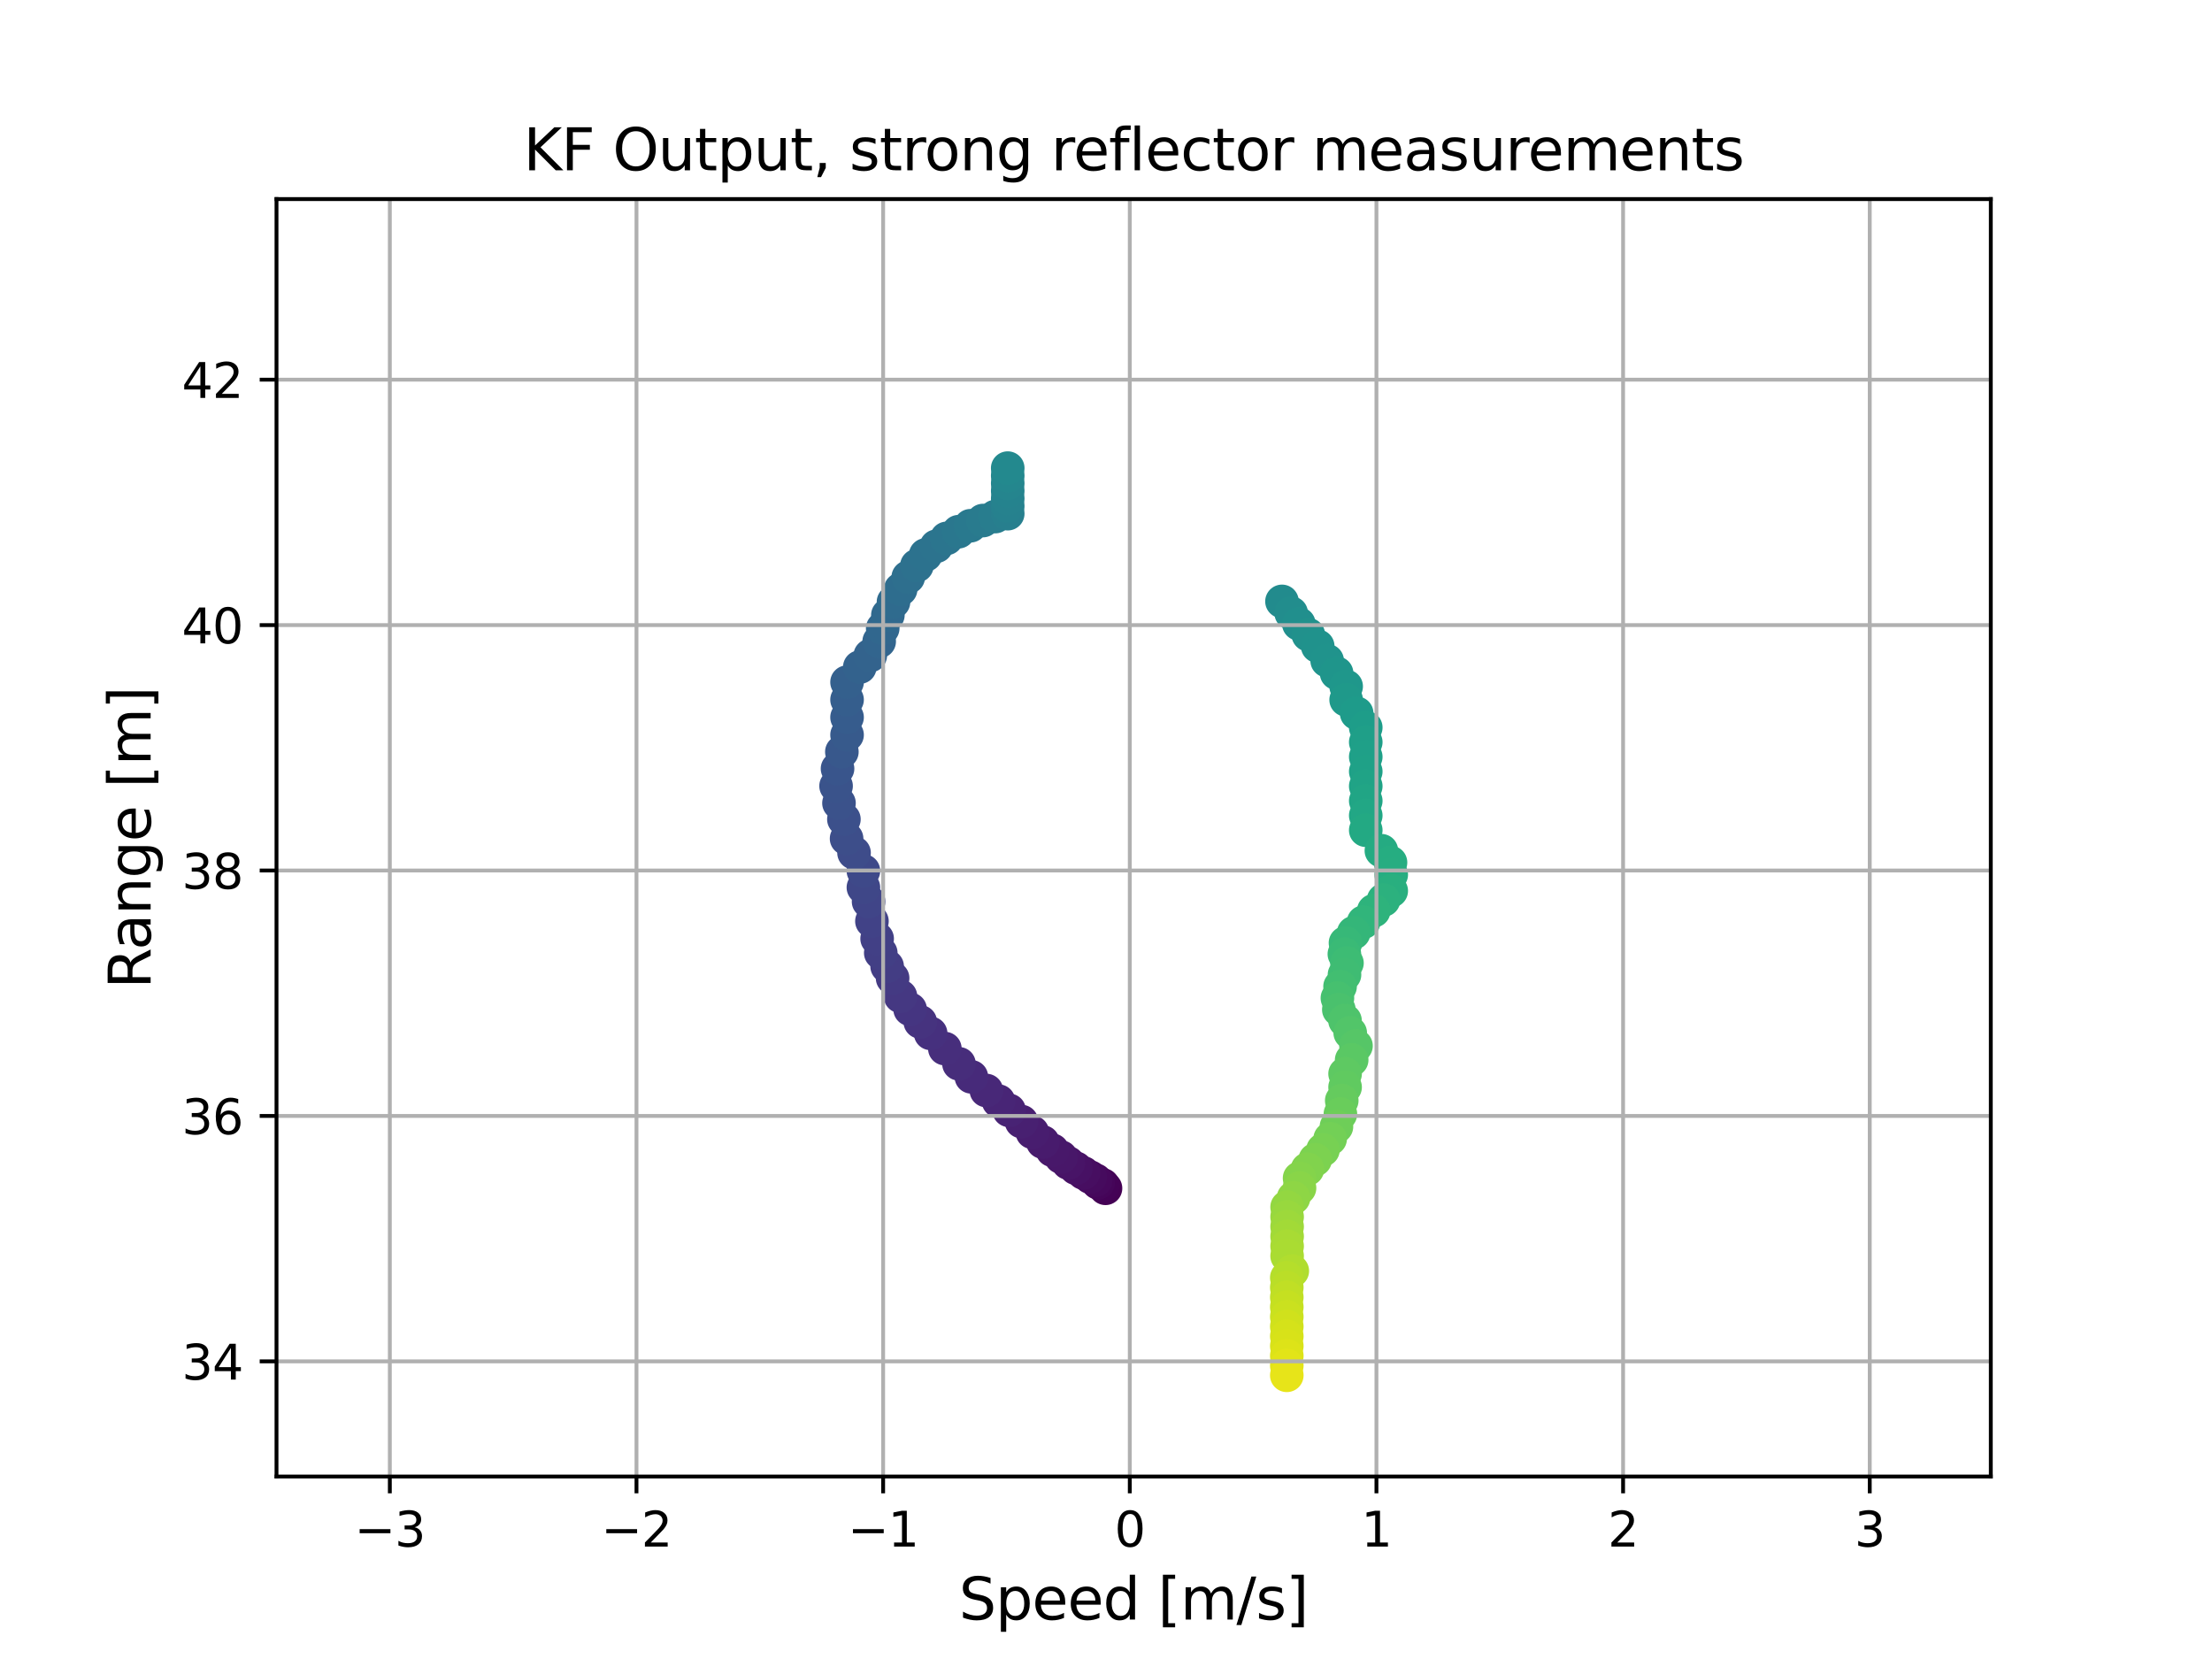 <?xml version="1.0" encoding="utf-8" standalone="no"?>
<!DOCTYPE svg PUBLIC "-//W3C//DTD SVG 1.1//EN"
  "http://www.w3.org/Graphics/SVG/1.1/DTD/svg11.dtd">
<svg xmlns:xlink="http://www.w3.org/1999/xlink" width="460.8pt" height="345.6pt" viewBox="0 0 460.8 345.6" xmlns="http://www.w3.org/2000/svg" version="1.1">
 <defs>
  <style type="text/css">*{stroke-linejoin: round; stroke-linecap: butt}</style>
 </defs>
 <g id="figure_1">
  <g id="patch_1">
   <path d="M 0 345.6 
L 460.8 345.6 
L 460.8 0 
L 0 0 
z
" style="fill: #ffffff"/>
  </g>
  <g id="axes_1">
   <g id="patch_2">
    <path d="M 57.6 307.584 
L 414.72 307.584 
L 414.72 41.472 
L 57.6 41.472 
z
" style="fill: #ffffff"/>
   </g>
   <g id="PathCollection_1">
    <defs>
     <path id="C0_0_6c700d3ad9" d="M 0 3 
C 0.796 3 1.559 2.684 2.121 2.121 
C 2.684 1.559 3 0.796 3 -0 
C 3 -0.796 2.684 -1.559 2.121 -2.121 
C 1.559 -2.684 0.796 -3 0 -3 
C -0.796 -3 -1.559 -2.684 -2.121 -2.121 
C -2.684 -1.559 -3 -0.796 -3 0 
C -3 0.796 -2.684 1.559 -2.121 2.121 
C -1.559 2.684 -0.796 3 0 3 
z
"/>
    </defs>
    <g clip-path="url(#pebcf69b35c)">
     <use xlink:href="#C0_0_6c700d3ad9" x="230.295" y="247.542" style="fill: #440154; stroke: #440154"/>
    </g>
    <g clip-path="url(#pebcf69b35c)">
     <use xlink:href="#C0_0_6c700d3ad9" x="229.745" y="246.851" style="fill: #440256; stroke: #440256"/>
    </g>
    <g clip-path="url(#pebcf69b35c)">
     <use xlink:href="#C0_0_6c700d3ad9" x="228.749" y="246.404" style="fill: #450559; stroke: #450559"/>
    </g>
    <g clip-path="url(#pebcf69b35c)">
     <use xlink:href="#C0_0_6c700d3ad9" x="228.24" y="245.858" style="fill: #46085c; stroke: #46085c"/>
    </g>
    <g clip-path="url(#pebcf69b35c)">
     <use xlink:href="#C0_0_6c700d3ad9" x="227.097" y="245.211" style="fill: #460b5e; stroke: #460b5e"/>
    </g>
    <g clip-path="url(#pebcf69b35c)">
     <use xlink:href="#C0_0_6c700d3ad9" x="225.702" y="244.358" style="fill: #470e61; stroke: #470e61"/>
    </g>
    <g clip-path="url(#pebcf69b35c)">
     <use xlink:href="#C0_0_6c700d3ad9" x="224.136" y="243.369" style="fill: #471164; stroke: #471164"/>
    </g>
    <g clip-path="url(#pebcf69b35c)">
     <use xlink:href="#C0_0_6c700d3ad9" x="222.537" y="242.278" style="fill: #481467; stroke: #481467"/>
    </g>
    <g clip-path="url(#pebcf69b35c)">
     <use xlink:href="#C0_0_6c700d3ad9" x="221.037" y="241.051" style="fill: #481769; stroke: #481769"/>
    </g>
    <g clip-path="url(#pebcf69b35c)">
     <use xlink:href="#C0_0_6c700d3ad9" x="219.234" y="239.623" style="fill: #48186a; stroke: #48186a"/>
    </g>
    <g clip-path="url(#pebcf69b35c)">
     <use xlink:href="#C0_0_6c700d3ad9" x="217.246" y="237.916" style="fill: #481b6d; stroke: #481b6d"/>
    </g>
    <g clip-path="url(#pebcf69b35c)">
     <use xlink:href="#C0_0_6c700d3ad9" x="215.062" y="235.875" style="fill: #481d6f; stroke: #481d6f"/>
    </g>
    <g clip-path="url(#pebcf69b35c)">
     <use xlink:href="#C0_0_6c700d3ad9" x="212.797" y="233.642" style="fill: #482071; stroke: #482071"/>
    </g>
    <g clip-path="url(#pebcf69b35c)">
     <use xlink:href="#C0_0_6c700d3ad9" x="210.218" y="231.31" style="fill: #482374; stroke: #482374"/>
    </g>
    <g clip-path="url(#pebcf69b35c)">
     <use xlink:href="#C0_0_6c700d3ad9" x="208.012" y="229.388" style="fill: #482576; stroke: #482576"/>
    </g>
    <g clip-path="url(#pebcf69b35c)">
     <use xlink:href="#C0_0_6c700d3ad9" x="205.479" y="227.179" style="fill: #482878; stroke: #482878"/>
    </g>
    <g clip-path="url(#pebcf69b35c)">
     <use xlink:href="#C0_0_6c700d3ad9" x="202.356" y="224.327" style="fill: #472a7a; stroke: #472a7a"/>
    </g>
    <g clip-path="url(#pebcf69b35c)">
     <use xlink:href="#C0_0_6c700d3ad9" x="199.774" y="221.613" style="fill: #472d7b; stroke: #472d7b"/>
    </g>
    <g clip-path="url(#pebcf69b35c)">
     <use xlink:href="#C0_0_6c700d3ad9" x="196.831" y="218.442" style="fill: #472e7c; stroke: #472e7c"/>
    </g>
    <g clip-path="url(#pebcf69b35c)">
     <use xlink:href="#C0_0_6c700d3ad9" x="193.869" y="215.272" style="fill: #46307e; stroke: #46307e"/>
    </g>
    <g clip-path="url(#pebcf69b35c)">
     <use xlink:href="#C0_0_6c700d3ad9" x="191.711" y="212.883" style="fill: #46337f; stroke: #46337f"/>
    </g>
    <g clip-path="url(#pebcf69b35c)">
     <use xlink:href="#C0_0_6c700d3ad9" x="189.595" y="210.256" style="fill: #453581; stroke: #453581"/>
    </g>
    <g clip-path="url(#pebcf69b35c)">
     <use xlink:href="#C0_0_6c700d3ad9" x="187.587" y="207.553" style="fill: #453882; stroke: #453882"/>
    </g>
    <g clip-path="url(#pebcf69b35c)">
     <use xlink:href="#C0_0_6c700d3ad9" x="185.946" y="203.766" style="fill: #443a83; stroke: #443a83"/>
    </g>
    <g clip-path="url(#pebcf69b35c)">
     <use xlink:href="#C0_0_6c700d3ad9" x="184.808" y="201.311" style="fill: #433d84; stroke: #433d84"/>
    </g>
    <g clip-path="url(#pebcf69b35c)">
     <use xlink:href="#C0_0_6c700d3ad9" x="183.479" y="198.505" style="fill: #423f85; stroke: #423f85"/>
    </g>
    <g clip-path="url(#pebcf69b35c)">
     <use xlink:href="#C0_0_6c700d3ad9" x="182.723" y="195.54" style="fill: #424086; stroke: #424086"/>
    </g>
    <g clip-path="url(#pebcf69b35c)">
     <use xlink:href="#C0_0_6c700d3ad9" x="181.641" y="191.904" style="fill: #414287; stroke: #414287"/>
    </g>
    <g clip-path="url(#pebcf69b35c)">
     <use xlink:href="#C0_0_6c700d3ad9" x="180.943" y="187.814" style="fill: #404588; stroke: #404588"/>
    </g>
    <g clip-path="url(#pebcf69b35c)">
     <use xlink:href="#C0_0_6c700d3ad9" x="179.865" y="184.878" style="fill: #3f4788; stroke: #3f4788"/>
    </g>
    <g clip-path="url(#pebcf69b35c)">
     <use xlink:href="#C0_0_6c700d3ad9" x="179.865" y="181.427" style="fill: #3e4989; stroke: #3e4989"/>
    </g>
    <g clip-path="url(#pebcf69b35c)">
     <use xlink:href="#C0_0_6c700d3ad9" x="177.912" y="177.658" style="fill: #3e4c8a; stroke: #3e4c8a"/>
    </g>
    <g clip-path="url(#pebcf69b35c)">
     <use xlink:href="#C0_0_6c700d3ad9" x="176.36" y="174.697" style="fill: #3d4e8a; stroke: #3d4e8a"/>
    </g>
    <g clip-path="url(#pebcf69b35c)">
     <use xlink:href="#C0_0_6c700d3ad9" x="175.801" y="170.668" style="fill: #3c508b; stroke: #3c508b"/>
    </g>
    <g clip-path="url(#pebcf69b35c)">
     <use xlink:href="#C0_0_6c700d3ad9" x="174.776" y="167.304" style="fill: #3b528b; stroke: #3b528b"/>
    </g>
    <g clip-path="url(#pebcf69b35c)">
     <use xlink:href="#C0_0_6c700d3ad9" x="174.17" y="163.738" style="fill: #3a538b; stroke: #3a538b"/>
    </g>
    <g clip-path="url(#pebcf69b35c)">
     <use xlink:href="#C0_0_6c700d3ad9" x="174.475" y="160.126" style="fill: #39558c; stroke: #39558c"/>
    </g>
    <g clip-path="url(#pebcf69b35c)">
     <use xlink:href="#C0_0_6c700d3ad9" x="175.377" y="156.618" style="fill: #38588c; stroke: #38588c"/>
    </g>
    <g clip-path="url(#pebcf69b35c)">
     <use xlink:href="#C0_0_6c700d3ad9" x="176.457" y="153.092" style="fill: #375a8c; stroke: #375a8c"/>
    </g>
    <g clip-path="url(#pebcf69b35c)">
     <use xlink:href="#C0_0_6c700d3ad9" x="176.457" y="149.429" style="fill: #365c8d; stroke: #365c8d"/>
    </g>
    <g clip-path="url(#pebcf69b35c)">
     <use xlink:href="#C0_0_6c700d3ad9" x="176.457" y="145.766" style="fill: #355e8d; stroke: #355e8d"/>
    </g>
    <g clip-path="url(#pebcf69b35c)">
     <use xlink:href="#C0_0_6c700d3ad9" x="176.457" y="142.104" style="fill: #34608d; stroke: #34608d"/>
    </g>
    <g clip-path="url(#pebcf69b35c)">
     <use xlink:href="#C0_0_6c700d3ad9" x="179.112" y="138.967" style="fill: #33628d; stroke: #33628d"/>
    </g>
    <g clip-path="url(#pebcf69b35c)">
     <use xlink:href="#C0_0_6c700d3ad9" x="181.292" y="136.555" style="fill: #33638d; stroke: #33638d"/>
    </g>
    <g clip-path="url(#pebcf69b35c)">
     <use xlink:href="#C0_0_6c700d3ad9" x="183.148" y="133.624" style="fill: #32658e; stroke: #32658e"/>
    </g>
    <g clip-path="url(#pebcf69b35c)">
     <use xlink:href="#C0_0_6c700d3ad9" x="183.885" y="130.895" style="fill: #31678e; stroke: #31678e"/>
    </g>
    <g clip-path="url(#pebcf69b35c)">
     <use xlink:href="#C0_0_6c700d3ad9" x="184.962" y="128.131" style="fill: #30698e; stroke: #30698e"/>
    </g>
    <g clip-path="url(#pebcf69b35c)">
     <use xlink:href="#C0_0_6c700d3ad9" x="186.133" y="125.393" style="fill: #2f6b8e; stroke: #2f6b8e"/>
    </g>
    <g clip-path="url(#pebcf69b35c)">
     <use xlink:href="#C0_0_6c700d3ad9" x="187.617" y="122.758" style="fill: #2e6d8e; stroke: #2e6d8e"/>
    </g>
    <g clip-path="url(#pebcf69b35c)">
     <use xlink:href="#C0_0_6c700d3ad9" x="189.206" y="120.233" style="fill: #2e6f8e; stroke: #2e6f8e"/>
    </g>
    <g clip-path="url(#pebcf69b35c)">
     <use xlink:href="#C0_0_6c700d3ad9" x="191.006" y="117.834" style="fill: #2d718e; stroke: #2d718e"/>
    </g>
    <g clip-path="url(#pebcf69b35c)">
     <use xlink:href="#C0_0_6c700d3ad9" x="192.836" y="115.603" style="fill: #2c728e; stroke: #2c728e"/>
    </g>
    <g clip-path="url(#pebcf69b35c)">
     <use xlink:href="#C0_0_6c700d3ad9" x="195.07" y="113.789" style="fill: #2c738e; stroke: #2c738e"/>
    </g>
    <g clip-path="url(#pebcf69b35c)">
     <use xlink:href="#C0_0_6c700d3ad9" x="197.213" y="112.155" style="fill: #2b758e; stroke: #2b758e"/>
    </g>
    <g clip-path="url(#pebcf69b35c)">
     <use xlink:href="#C0_0_6c700d3ad9" x="199.681" y="110.765" style="fill: #2a778e; stroke: #2a778e"/>
    </g>
    <g clip-path="url(#pebcf69b35c)">
     <use xlink:href="#C0_0_6c700d3ad9" x="202.155" y="109.524" style="fill: #29798e; stroke: #29798e"/>
    </g>
    <g clip-path="url(#pebcf69b35c)">
     <use xlink:href="#C0_0_6c700d3ad9" x="204.776" y="108.44" style="fill: #297b8e; stroke: #297b8e"/>
    </g>
    <g clip-path="url(#pebcf69b35c)">
     <use xlink:href="#C0_0_6c700d3ad9" x="207.336" y="107.611" style="fill: #287d8e; stroke: #287d8e"/>
    </g>
    <g clip-path="url(#pebcf69b35c)">
     <use xlink:href="#C0_0_6c700d3ad9" x="209.928" y="107.007" style="fill: #277f8e; stroke: #277f8e"/>
    </g>
    <g clip-path="url(#pebcf69b35c)">
     <use xlink:href="#C0_0_6c700d3ad9" x="209.928" y="105.426" style="fill: #26818e; stroke: #26818e"/>
    </g>
    <g clip-path="url(#pebcf69b35c)">
     <use xlink:href="#C0_0_6c700d3ad9" x="209.928" y="103.844" style="fill: #26828e; stroke: #26828e"/>
    </g>
    <g clip-path="url(#pebcf69b35c)">
     <use xlink:href="#C0_0_6c700d3ad9" x="209.928" y="102.263" style="fill: #25838e; stroke: #25838e"/>
    </g>
    <g clip-path="url(#pebcf69b35c)">
     <use xlink:href="#C0_0_6c700d3ad9" x="209.928" y="100.682" style="fill: #25858e; stroke: #25858e"/>
    </g>
    <g clip-path="url(#pebcf69b35c)">
     <use xlink:href="#C0_0_6c700d3ad9" x="209.928" y="99.1" style="fill: #24878e; stroke: #24878e"/>
    </g>
    <g clip-path="url(#pebcf69b35c)">
     <use xlink:href="#C0_0_6c700d3ad9" x="209.928" y="97.519" style="fill: #23898e; stroke: #23898e"/>
    </g>
    <g clip-path="url(#pebcf69b35c)">
     <use xlink:href="#C0_0_6c700d3ad9" x="267.062" y="125.282" style="fill: #228b8d; stroke: #228b8d"/>
    </g>
    <g clip-path="url(#pebcf69b35c)">
     <use xlink:href="#C0_0_6c700d3ad9" x="268.981" y="127.724" style="fill: #228d8d; stroke: #228d8d"/>
    </g>
    <g clip-path="url(#pebcf69b35c)">
     <use xlink:href="#C0_0_6c700d3ad9" x="270.575" y="129.965" style="fill: #218f8d; stroke: #218f8d"/>
    </g>
    <g clip-path="url(#pebcf69b35c)">
     <use xlink:href="#C0_0_6c700d3ad9" x="272.554" y="132.223" style="fill: #21918c; stroke: #21918c"/>
    </g>
    <g clip-path="url(#pebcf69b35c)">
     <use xlink:href="#C0_0_6c700d3ad9" x="274.504" y="134.618" style="fill: #20928c; stroke: #20928c"/>
    </g>
    <g clip-path="url(#pebcf69b35c)">
     <use xlink:href="#C0_0_6c700d3ad9" x="276.475" y="137.639" style="fill: #20938c; stroke: #20938c"/>
    </g>
    <g clip-path="url(#pebcf69b35c)">
     <use xlink:href="#C0_0_6c700d3ad9" x="278.441" y="140.242" style="fill: #1f958b; stroke: #1f958b"/>
    </g>
    <g clip-path="url(#pebcf69b35c)">
     <use xlink:href="#C0_0_6c700d3ad9" x="280.428" y="142.988" style="fill: #1f978b; stroke: #1f978b"/>
    </g>
    <g clip-path="url(#pebcf69b35c)">
     <use xlink:href="#C0_0_6c700d3ad9" x="280.428" y="145.79" style="fill: #1f998a; stroke: #1f998a"/>
    </g>
    <g clip-path="url(#pebcf69b35c)">
     <use xlink:href="#C0_0_6c700d3ad9" x="282.62" y="148.586" style="fill: #1e9b8a; stroke: #1e9b8a"/>
    </g>
    <g clip-path="url(#pebcf69b35c)">
     <use xlink:href="#C0_0_6c700d3ad9" x="284.512" y="151.549" style="fill: #1e9d89; stroke: #1e9d89"/>
    </g>
    <g clip-path="url(#pebcf69b35c)">
     <use xlink:href="#C0_0_6c700d3ad9" x="284.512" y="154.606" style="fill: #1f9f88; stroke: #1f9f88"/>
    </g>
    <g clip-path="url(#pebcf69b35c)">
     <use xlink:href="#C0_0_6c700d3ad9" x="284.512" y="157.663" style="fill: #1fa088; stroke: #1fa088"/>
    </g>
    <g clip-path="url(#pebcf69b35c)">
     <use xlink:href="#C0_0_6c700d3ad9" x="284.512" y="160.72" style="fill: #1fa187; stroke: #1fa187"/>
    </g>
    <g clip-path="url(#pebcf69b35c)">
     <use xlink:href="#C0_0_6c700d3ad9" x="284.512" y="163.777" style="fill: #20a386; stroke: #20a386"/>
    </g>
    <g clip-path="url(#pebcf69b35c)">
     <use xlink:href="#C0_0_6c700d3ad9" x="284.512" y="166.834" style="fill: #21a585; stroke: #21a585"/>
    </g>
    <g clip-path="url(#pebcf69b35c)">
     <use xlink:href="#C0_0_6c700d3ad9" x="284.512" y="169.891" style="fill: #22a785; stroke: #22a785"/>
    </g>
    <g clip-path="url(#pebcf69b35c)">
     <use xlink:href="#C0_0_6c700d3ad9" x="284.512" y="172.948" style="fill: #23a983; stroke: #23a983"/>
    </g>
    <g clip-path="url(#pebcf69b35c)">
     <use xlink:href="#C0_0_6c700d3ad9" x="287.77" y="177.221" style="fill: #25ab82; stroke: #25ab82"/>
    </g>
    <g clip-path="url(#pebcf69b35c)">
     <use xlink:href="#C0_0_6c700d3ad9" x="289.666" y="179.667" style="fill: #26ad81; stroke: #26ad81"/>
    </g>
    <g clip-path="url(#pebcf69b35c)">
     <use xlink:href="#C0_0_6c700d3ad9" x="289.817" y="182.198" style="fill: #27ad81; stroke: #27ad81"/>
    </g>
    <g clip-path="url(#pebcf69b35c)">
     <use xlink:href="#C0_0_6c700d3ad9" x="289.817" y="185.585" style="fill: #29af7f; stroke: #29af7f"/>
    </g>
    <g clip-path="url(#pebcf69b35c)">
     <use xlink:href="#C0_0_6c700d3ad9" x="288.223" y="187.486" style="fill: #2cb17e; stroke: #2cb17e"/>
    </g>
    <g clip-path="url(#pebcf69b35c)">
     <use xlink:href="#C0_0_6c700d3ad9" x="286.177" y="189.726" style="fill: #2eb37c; stroke: #2eb37c"/>
    </g>
    <g clip-path="url(#pebcf69b35c)">
     <use xlink:href="#C0_0_6c700d3ad9" x="284.054" y="192.098" style="fill: #31b57b; stroke: #31b57b"/>
    </g>
    <g clip-path="url(#pebcf69b35c)">
     <use xlink:href="#C0_0_6c700d3ad9" x="282" y="194.311" style="fill: #34b679; stroke: #34b679"/>
    </g>
    <g clip-path="url(#pebcf69b35c)">
     <use xlink:href="#C0_0_6c700d3ad9" x="280.29" y="196.428" style="fill: #37b878; stroke: #37b878"/>
    </g>
    <g clip-path="url(#pebcf69b35c)">
     <use xlink:href="#C0_0_6c700d3ad9" x="280.058" y="198.748" style="fill: #3aba76; stroke: #3aba76"/>
    </g>
    <g clip-path="url(#pebcf69b35c)">
     <use xlink:href="#C0_0_6c700d3ad9" x="280.595" y="200.62" style="fill: #3dbc74; stroke: #3dbc74"/>
    </g>
    <g clip-path="url(#pebcf69b35c)">
     <use xlink:href="#C0_0_6c700d3ad9" x="280.084" y="203.048" style="fill: #3fbc73; stroke: #3fbc73"/>
    </g>
    <g clip-path="url(#pebcf69b35c)">
     <use xlink:href="#C0_0_6c700d3ad9" x="279.159" y="205.504" style="fill: #42be71; stroke: #42be71"/>
    </g>
    <g clip-path="url(#pebcf69b35c)">
     <use xlink:href="#C0_0_6c700d3ad9" x="278.608" y="207.916" style="fill: #46c06f; stroke: #46c06f"/>
    </g>
    <g clip-path="url(#pebcf69b35c)">
     <use xlink:href="#C0_0_6c700d3ad9" x="278.904" y="210.319" style="fill: #4ac16d; stroke: #4ac16d"/>
    </g>
    <g clip-path="url(#pebcf69b35c)">
     <use xlink:href="#C0_0_6c700d3ad9" x="280.192" y="212.611" style="fill: #4ec36b; stroke: #4ec36b"/>
    </g>
    <g clip-path="url(#pebcf69b35c)">
     <use xlink:href="#C0_0_6c700d3ad9" x="281.276" y="215.162" style="fill: #52c569; stroke: #52c569"/>
    </g>
    <g clip-path="url(#pebcf69b35c)">
     <use xlink:href="#C0_0_6c700d3ad9" x="282.477" y="217.87" style="fill: #56c667; stroke: #56c667"/>
    </g>
    <g clip-path="url(#pebcf69b35c)">
     <use xlink:href="#C0_0_6c700d3ad9" x="281.577" y="220.801" style="fill: #5ac864; stroke: #5ac864"/>
    </g>
    <g clip-path="url(#pebcf69b35c)">
     <use xlink:href="#C0_0_6c700d3ad9" x="280.208" y="223.685" style="fill: #5ec962; stroke: #5ec962"/>
    </g>
    <g clip-path="url(#pebcf69b35c)">
     <use xlink:href="#C0_0_6c700d3ad9" x="280.208" y="226.475" style="fill: #60ca60; stroke: #60ca60"/>
    </g>
    <g clip-path="url(#pebcf69b35c)">
     <use xlink:href="#C0_0_6c700d3ad9" x="279.51" y="229.268" style="fill: #65cb5e; stroke: #65cb5e"/>
    </g>
    <g clip-path="url(#pebcf69b35c)">
     <use xlink:href="#C0_0_6c700d3ad9" x="279.229" y="232.063" style="fill: #69cd5b; stroke: #69cd5b"/>
    </g>
    <g clip-path="url(#pebcf69b35c)">
     <use xlink:href="#C0_0_6c700d3ad9" x="278.405" y="234.697" style="fill: #6ece58; stroke: #6ece58"/>
    </g>
    <g clip-path="url(#pebcf69b35c)">
     <use xlink:href="#C0_0_6c700d3ad9" x="277.098" y="237.215" style="fill: #73d056; stroke: #73d056"/>
    </g>
    <g clip-path="url(#pebcf69b35c)">
     <use xlink:href="#C0_0_6c700d3ad9" x="275.597" y="239.539" style="fill: #77d153; stroke: #77d153"/>
    </g>
    <g clip-path="url(#pebcf69b35c)">
     <use xlink:href="#C0_0_6c700d3ad9" x="273.972" y="241.595" style="fill: #7cd250; stroke: #7cd250"/>
    </g>
    <g clip-path="url(#pebcf69b35c)">
     <use xlink:href="#C0_0_6c700d3ad9" x="272.354" y="243.555" style="fill: #81d34d; stroke: #81d34d"/>
    </g>
    <g clip-path="url(#pebcf69b35c)">
     <use xlink:href="#C0_0_6c700d3ad9" x="270.728" y="245.435" style="fill: #84d44b; stroke: #84d44b"/>
    </g>
    <g clip-path="url(#pebcf69b35c)">
     <use xlink:href="#C0_0_6c700d3ad9" x="270.713" y="247.484" style="fill: #89d548; stroke: #89d548"/>
    </g>
    <g clip-path="url(#pebcf69b35c)">
     <use xlink:href="#C0_0_6c700d3ad9" x="269.473" y="249.523" style="fill: #8ed645; stroke: #8ed645"/>
    </g>
    <g clip-path="url(#pebcf69b35c)">
     <use xlink:href="#C0_0_6c700d3ad9" x="268.129" y="251.449" style="fill: #93d741; stroke: #93d741"/>
    </g>
    <g clip-path="url(#pebcf69b35c)">
     <use xlink:href="#C0_0_6c700d3ad9" x="268.129" y="253.488" style="fill: #98d83e; stroke: #98d83e"/>
    </g>
    <g clip-path="url(#pebcf69b35c)">
     <use xlink:href="#C0_0_6c700d3ad9" x="268.129" y="255.526" style="fill: #9dd93b; stroke: #9dd93b"/>
    </g>
    <g clip-path="url(#pebcf69b35c)">
     <use xlink:href="#C0_0_6c700d3ad9" x="268.129" y="257.564" style="fill: #a2da37; stroke: #a2da37"/>
    </g>
    <g clip-path="url(#pebcf69b35c)">
     <use xlink:href="#C0_0_6c700d3ad9" x="268.129" y="259.602" style="fill: #a8db34; stroke: #a8db34"/>
    </g>
    <g clip-path="url(#pebcf69b35c)">
     <use xlink:href="#C0_0_6c700d3ad9" x="268.129" y="261.64" style="fill: #aadc32; stroke: #aadc32"/>
    </g>
    <g clip-path="url(#pebcf69b35c)">
     <use xlink:href="#C0_0_6c700d3ad9" x="269.207" y="264.763" style="fill: #b0dd2f; stroke: #b0dd2f"/>
    </g>
    <g clip-path="url(#pebcf69b35c)">
     <use xlink:href="#C0_0_6c700d3ad9" x="268.063" y="266.162" style="fill: #b5de2b; stroke: #b5de2b"/>
    </g>
    <g clip-path="url(#pebcf69b35c)">
     <use xlink:href="#C0_0_6c700d3ad9" x="268.063" y="268.196" style="fill: #bade28; stroke: #bade28"/>
    </g>
    <g clip-path="url(#pebcf69b35c)">
     <use xlink:href="#C0_0_6c700d3ad9" x="268.063" y="270.23" style="fill: #c0df25; stroke: #c0df25"/>
    </g>
    <g clip-path="url(#pebcf69b35c)">
     <use xlink:href="#C0_0_6c700d3ad9" x="268.063" y="272.264" style="fill: #c5e021; stroke: #c5e021"/>
    </g>
    <g clip-path="url(#pebcf69b35c)">
     <use xlink:href="#C0_0_6c700d3ad9" x="268.063" y="274.298" style="fill: #cae11f; stroke: #cae11f"/>
    </g>
    <g clip-path="url(#pebcf69b35c)">
     <use xlink:href="#C0_0_6c700d3ad9" x="268.063" y="276.332" style="fill: #d0e11c; stroke: #d0e11c"/>
    </g>
    <g clip-path="url(#pebcf69b35c)">
     <use xlink:href="#C0_0_6c700d3ad9" x="268.063" y="278.366" style="fill: #d5e21a; stroke: #d5e21a"/>
    </g>
    <g clip-path="url(#pebcf69b35c)">
     <use xlink:href="#C0_0_6c700d3ad9" x="268.063" y="280.4" style="fill: #d8e219; stroke: #d8e219"/>
    </g>
    <g clip-path="url(#pebcf69b35c)">
     <use xlink:href="#C0_0_6c700d3ad9" x="268.063" y="282.434" style="fill: #dde318; stroke: #dde318"/>
    </g>
    <g clip-path="url(#pebcf69b35c)">
     <use xlink:href="#C0_0_6c700d3ad9" x="268.063" y="284.468" style="fill: #e2e418; stroke: #e2e418"/>
    </g>
    <g clip-path="url(#pebcf69b35c)">
     <use xlink:href="#C0_0_6c700d3ad9" x="268.063" y="286.502" style="fill: #e7e419; stroke: #e7e419"/>
    </g>
    <g clip-path="url(#pebcf69b35c)">
     <use xlink:href="#C0_0_6c700d3ad9" x="573.744" y="263.387" style="fill: #ece51b; stroke: #ece51b"/>
    </g>
    <g clip-path="url(#pebcf69b35c)">
     <use xlink:href="#C0_0_6c700d3ad9" x="573.021" y="284.368" style="fill: #f1e51d; stroke: #f1e51d"/>
    </g>
    <g clip-path="url(#pebcf69b35c)">
     <use xlink:href="#C0_0_6c700d3ad9" x="572.95" y="305.336" style="fill: #f6e620; stroke: #f6e620"/>
    </g>
    <g clip-path="url(#pebcf69b35c)">
     <use xlink:href="#C0_0_6c700d3ad9" x="573.038" y="326.303" style="fill: #fbe723; stroke: #fbe723"/>
    </g>
    <g clip-path="url(#pebcf69b35c)">
     <use xlink:href="#C0_0_6c700d3ad9" x="573.168" y="347.278" style="fill: #fde725; stroke: #fde725"/>
    </g>
   </g>
   <g id="matplotlib.axis_1">
    <g id="xtick_1">
     <g id="line2d_1">
      <path d="M 81.209 307.584 
L 81.209 41.472 
" clip-path="url(#pebcf69b35c)" style="fill: none; stroke: #b0b0b0; stroke-width: 0.8; stroke-linecap: square"/>
     </g>
     <g id="line2d_2">
      <defs>
       <path id="m5b0fbb825a" d="M 0 0 
L 0 3.5 
" style="stroke: #000000; stroke-width: 0.8"/>
      </defs>
      <g>
       <use xlink:href="#m5b0fbb825a" x="81.209" y="307.584" style="stroke: #000000; stroke-width: 0.8"/>
      </g>
     </g>
     <g id="text_1">
      <!-- −3 -->
      <g transform="translate(73.838 322.182) scale(0.1 -0.1)">
       <defs>
        <path id="DejaVuSans-2212" d="M 678 2272 
L 4684 2272 
L 4684 1741 
L 678 1741 
L 678 2272 
z
" transform="scale(0.016)"/>
        <path id="DejaVuSans-33" d="M 2597 2516 
Q 3050 2419 3304 2112 
Q 3559 1806 3559 1356 
Q 3559 666 3084 287 
Q 2609 -91 1734 -91 
Q 1441 -91 1130 -33 
Q 819 25 488 141 
L 488 750 
Q 750 597 1062 519 
Q 1375 441 1716 441 
Q 2309 441 2620 675 
Q 2931 909 2931 1356 
Q 2931 1769 2642 2001 
Q 2353 2234 1838 2234 
L 1294 2234 
L 1294 2753 
L 1863 2753 
Q 2328 2753 2575 2939 
Q 2822 3125 2822 3475 
Q 2822 3834 2567 4026 
Q 2313 4219 1838 4219 
Q 1578 4219 1281 4162 
Q 984 4106 628 3988 
L 628 4550 
Q 988 4650 1302 4700 
Q 1616 4750 1894 4750 
Q 2613 4750 3031 4423 
Q 3450 4097 3450 3541 
Q 3450 3153 3228 2886 
Q 3006 2619 2597 2516 
z
" transform="scale(0.016)"/>
       </defs>
       <use xlink:href="#DejaVuSans-2212"/>
       <use xlink:href="#DejaVuSans-33" x="83.789"/>
      </g>
     </g>
    </g>
    <g id="xtick_2">
     <g id="line2d_3">
      <path d="M 132.591 307.584 
L 132.591 41.472 
" clip-path="url(#pebcf69b35c)" style="fill: none; stroke: #b0b0b0; stroke-width: 0.8; stroke-linecap: square"/>
     </g>
     <g id="line2d_4">
      <g>
       <use xlink:href="#m5b0fbb825a" x="132.591" y="307.584" style="stroke: #000000; stroke-width: 0.8"/>
      </g>
     </g>
     <g id="text_2">
      <!-- −2 -->
      <g transform="translate(125.22 322.182) scale(0.1 -0.1)">
       <defs>
        <path id="DejaVuSans-32" d="M 1228 531 
L 3431 531 
L 3431 0 
L 469 0 
L 469 531 
Q 828 903 1448 1529 
Q 2069 2156 2228 2338 
Q 2531 2678 2651 2914 
Q 2772 3150 2772 3378 
Q 2772 3750 2511 3984 
Q 2250 4219 1831 4219 
Q 1534 4219 1204 4116 
Q 875 4013 500 3803 
L 500 4441 
Q 881 4594 1212 4672 
Q 1544 4750 1819 4750 
Q 2544 4750 2975 4387 
Q 3406 4025 3406 3419 
Q 3406 3131 3298 2873 
Q 3191 2616 2906 2266 
Q 2828 2175 2409 1742 
Q 1991 1309 1228 531 
z
" transform="scale(0.016)"/>
       </defs>
       <use xlink:href="#DejaVuSans-2212"/>
       <use xlink:href="#DejaVuSans-32" x="83.789"/>
      </g>
     </g>
    </g>
    <g id="xtick_3">
     <g id="line2d_5">
      <path d="M 183.974 307.584 
L 183.974 41.472 
" clip-path="url(#pebcf69b35c)" style="fill: none; stroke: #b0b0b0; stroke-width: 0.8; stroke-linecap: square"/>
     </g>
     <g id="line2d_6">
      <g>
       <use xlink:href="#m5b0fbb825a" x="183.974" y="307.584" style="stroke: #000000; stroke-width: 0.8"/>
      </g>
     </g>
     <g id="text_3">
      <!-- −1 -->
      <g transform="translate(176.603 322.182) scale(0.1 -0.1)">
       <defs>
        <path id="DejaVuSans-31" d="M 794 531 
L 1825 531 
L 1825 4091 
L 703 3866 
L 703 4441 
L 1819 4666 
L 2450 4666 
L 2450 531 
L 3481 531 
L 3481 0 
L 794 0 
L 794 531 
z
" transform="scale(0.016)"/>
       </defs>
       <use xlink:href="#DejaVuSans-2212"/>
       <use xlink:href="#DejaVuSans-31" x="83.789"/>
      </g>
     </g>
    </g>
    <g id="xtick_4">
     <g id="line2d_7">
      <path d="M 235.356 307.584 
L 235.356 41.472 
" clip-path="url(#pebcf69b35c)" style="fill: none; stroke: #b0b0b0; stroke-width: 0.8; stroke-linecap: square"/>
     </g>
     <g id="line2d_8">
      <g>
       <use xlink:href="#m5b0fbb825a" x="235.356" y="307.584" style="stroke: #000000; stroke-width: 0.8"/>
      </g>
     </g>
     <g id="text_4">
      <!-- 0 -->
      <g transform="translate(232.175 322.182) scale(0.1 -0.1)">
       <defs>
        <path id="DejaVuSans-30" d="M 2034 4250 
Q 1547 4250 1301 3770 
Q 1056 3291 1056 2328 
Q 1056 1369 1301 889 
Q 1547 409 2034 409 
Q 2525 409 2770 889 
Q 3016 1369 3016 2328 
Q 3016 3291 2770 3770 
Q 2525 4250 2034 4250 
z
M 2034 4750 
Q 2819 4750 3233 4129 
Q 3647 3509 3647 2328 
Q 3647 1150 3233 529 
Q 2819 -91 2034 -91 
Q 1250 -91 836 529 
Q 422 1150 422 2328 
Q 422 3509 836 4129 
Q 1250 4750 2034 4750 
z
" transform="scale(0.016)"/>
       </defs>
       <use xlink:href="#DejaVuSans-30"/>
      </g>
     </g>
    </g>
    <g id="xtick_5">
     <g id="line2d_9">
      <path d="M 286.738 307.584 
L 286.738 41.472 
" clip-path="url(#pebcf69b35c)" style="fill: none; stroke: #b0b0b0; stroke-width: 0.8; stroke-linecap: square"/>
     </g>
     <g id="line2d_10">
      <g>
       <use xlink:href="#m5b0fbb825a" x="286.738" y="307.584" style="stroke: #000000; stroke-width: 0.8"/>
      </g>
     </g>
     <g id="text_5">
      <!-- 1 -->
      <g transform="translate(283.557 322.182) scale(0.1 -0.1)">
       <use xlink:href="#DejaVuSans-31"/>
      </g>
     </g>
    </g>
    <g id="xtick_6">
     <g id="line2d_11">
      <path d="M 338.12 307.584 
L 338.12 41.472 
" clip-path="url(#pebcf69b35c)" style="fill: none; stroke: #b0b0b0; stroke-width: 0.8; stroke-linecap: square"/>
     </g>
     <g id="line2d_12">
      <g>
       <use xlink:href="#m5b0fbb825a" x="338.12" y="307.584" style="stroke: #000000; stroke-width: 0.8"/>
      </g>
     </g>
     <g id="text_6">
      <!-- 2 -->
      <g transform="translate(334.939 322.182) scale(0.1 -0.1)">
       <use xlink:href="#DejaVuSans-32"/>
      </g>
     </g>
    </g>
    <g id="xtick_7">
     <g id="line2d_13">
      <path d="M 389.503 307.584 
L 389.503 41.472 
" clip-path="url(#pebcf69b35c)" style="fill: none; stroke: #b0b0b0; stroke-width: 0.8; stroke-linecap: square"/>
     </g>
     <g id="line2d_14">
      <g>
       <use xlink:href="#m5b0fbb825a" x="389.503" y="307.584" style="stroke: #000000; stroke-width: 0.8"/>
      </g>
     </g>
     <g id="text_7">
      <!-- 3 -->
      <g transform="translate(386.321 322.182) scale(0.1 -0.1)">
       <use xlink:href="#DejaVuSans-33"/>
      </g>
     </g>
    </g>
    <g id="text_8">
     <!-- Speed [m/s] -->
     <g transform="translate(199.769 337.38) scale(0.12 -0.12)">
      <defs>
       <path id="DejaVuSans-53" d="M 3425 4513 
L 3425 3897 
Q 3066 4069 2747 4153 
Q 2428 4238 2131 4238 
Q 1616 4238 1336 4038 
Q 1056 3838 1056 3469 
Q 1056 3159 1242 3001 
Q 1428 2844 1947 2747 
L 2328 2669 
Q 3034 2534 3370 2195 
Q 3706 1856 3706 1288 
Q 3706 609 3251 259 
Q 2797 -91 1919 -91 
Q 1588 -91 1214 -16 
Q 841 59 441 206 
L 441 856 
Q 825 641 1194 531 
Q 1563 422 1919 422 
Q 2459 422 2753 634 
Q 3047 847 3047 1241 
Q 3047 1584 2836 1778 
Q 2625 1972 2144 2069 
L 1759 2144 
Q 1053 2284 737 2584 
Q 422 2884 422 3419 
Q 422 4038 858 4394 
Q 1294 4750 2059 4750 
Q 2388 4750 2728 4690 
Q 3069 4631 3425 4513 
z
" transform="scale(0.016)"/>
       <path id="DejaVuSans-70" d="M 1159 525 
L 1159 -1331 
L 581 -1331 
L 581 3500 
L 1159 3500 
L 1159 2969 
Q 1341 3281 1617 3432 
Q 1894 3584 2278 3584 
Q 2916 3584 3314 3078 
Q 3713 2572 3713 1747 
Q 3713 922 3314 415 
Q 2916 -91 2278 -91 
Q 1894 -91 1617 61 
Q 1341 213 1159 525 
z
M 3116 1747 
Q 3116 2381 2855 2742 
Q 2594 3103 2138 3103 
Q 1681 3103 1420 2742 
Q 1159 2381 1159 1747 
Q 1159 1113 1420 752 
Q 1681 391 2138 391 
Q 2594 391 2855 752 
Q 3116 1113 3116 1747 
z
" transform="scale(0.016)"/>
       <path id="DejaVuSans-65" d="M 3597 1894 
L 3597 1613 
L 953 1613 
Q 991 1019 1311 708 
Q 1631 397 2203 397 
Q 2534 397 2845 478 
Q 3156 559 3463 722 
L 3463 178 
Q 3153 47 2828 -22 
Q 2503 -91 2169 -91 
Q 1331 -91 842 396 
Q 353 884 353 1716 
Q 353 2575 817 3079 
Q 1281 3584 2069 3584 
Q 2775 3584 3186 3129 
Q 3597 2675 3597 1894 
z
M 3022 2063 
Q 3016 2534 2758 2815 
Q 2500 3097 2075 3097 
Q 1594 3097 1305 2825 
Q 1016 2553 972 2059 
L 3022 2063 
z
" transform="scale(0.016)"/>
       <path id="DejaVuSans-64" d="M 2906 2969 
L 2906 4863 
L 3481 4863 
L 3481 0 
L 2906 0 
L 2906 525 
Q 2725 213 2448 61 
Q 2172 -91 1784 -91 
Q 1150 -91 751 415 
Q 353 922 353 1747 
Q 353 2572 751 3078 
Q 1150 3584 1784 3584 
Q 2172 3584 2448 3432 
Q 2725 3281 2906 2969 
z
M 947 1747 
Q 947 1113 1208 752 
Q 1469 391 1925 391 
Q 2381 391 2643 752 
Q 2906 1113 2906 1747 
Q 2906 2381 2643 2742 
Q 2381 3103 1925 3103 
Q 1469 3103 1208 2742 
Q 947 2381 947 1747 
z
" transform="scale(0.016)"/>
       <path id="DejaVuSans-20" transform="scale(0.016)"/>
       <path id="DejaVuSans-5b" d="M 550 4863 
L 1875 4863 
L 1875 4416 
L 1125 4416 
L 1125 -397 
L 1875 -397 
L 1875 -844 
L 550 -844 
L 550 4863 
z
" transform="scale(0.016)"/>
       <path id="DejaVuSans-6d" d="M 3328 2828 
Q 3544 3216 3844 3400 
Q 4144 3584 4550 3584 
Q 5097 3584 5394 3201 
Q 5691 2819 5691 2113 
L 5691 0 
L 5113 0 
L 5113 2094 
Q 5113 2597 4934 2840 
Q 4756 3084 4391 3084 
Q 3944 3084 3684 2787 
Q 3425 2491 3425 1978 
L 3425 0 
L 2847 0 
L 2847 2094 
Q 2847 2600 2669 2842 
Q 2491 3084 2119 3084 
Q 1678 3084 1418 2786 
Q 1159 2488 1159 1978 
L 1159 0 
L 581 0 
L 581 3500 
L 1159 3500 
L 1159 2956 
Q 1356 3278 1631 3431 
Q 1906 3584 2284 3584 
Q 2666 3584 2933 3390 
Q 3200 3197 3328 2828 
z
" transform="scale(0.016)"/>
       <path id="DejaVuSans-2f" d="M 1625 4666 
L 2156 4666 
L 531 -594 
L 0 -594 
L 1625 4666 
z
" transform="scale(0.016)"/>
       <path id="DejaVuSans-73" d="M 2834 3397 
L 2834 2853 
Q 2591 2978 2328 3040 
Q 2066 3103 1784 3103 
Q 1356 3103 1142 2972 
Q 928 2841 928 2578 
Q 928 2378 1081 2264 
Q 1234 2150 1697 2047 
L 1894 2003 
Q 2506 1872 2764 1633 
Q 3022 1394 3022 966 
Q 3022 478 2636 193 
Q 2250 -91 1575 -91 
Q 1294 -91 989 -36 
Q 684 19 347 128 
L 347 722 
Q 666 556 975 473 
Q 1284 391 1588 391 
Q 1994 391 2212 530 
Q 2431 669 2431 922 
Q 2431 1156 2273 1281 
Q 2116 1406 1581 1522 
L 1381 1569 
Q 847 1681 609 1914 
Q 372 2147 372 2553 
Q 372 3047 722 3315 
Q 1072 3584 1716 3584 
Q 2034 3584 2315 3537 
Q 2597 3491 2834 3397 
z
" transform="scale(0.016)"/>
       <path id="DejaVuSans-5d" d="M 1947 4863 
L 1947 -844 
L 622 -844 
L 622 -397 
L 1369 -397 
L 1369 4416 
L 622 4416 
L 622 4863 
L 1947 4863 
z
" transform="scale(0.016)"/>
      </defs>
      <use xlink:href="#DejaVuSans-53"/>
      <use xlink:href="#DejaVuSans-70" x="63.477"/>
      <use xlink:href="#DejaVuSans-65" x="126.953"/>
      <use xlink:href="#DejaVuSans-65" x="188.477"/>
      <use xlink:href="#DejaVuSans-64" x="250"/>
      <use xlink:href="#DejaVuSans-20" x="313.477"/>
      <use xlink:href="#DejaVuSans-5b" x="345.264"/>
      <use xlink:href="#DejaVuSans-6d" x="384.277"/>
      <use xlink:href="#DejaVuSans-2f" x="481.689"/>
      <use xlink:href="#DejaVuSans-73" x="515.381"/>
      <use xlink:href="#DejaVuSans-5d" x="567.48"/>
     </g>
    </g>
   </g>
   <g id="matplotlib.axis_2">
    <g id="ytick_1">
     <g id="line2d_15">
      <path d="M 57.6 283.595 
L 414.72 283.595 
" clip-path="url(#pebcf69b35c)" style="fill: none; stroke: #b0b0b0; stroke-width: 0.8; stroke-linecap: square"/>
     </g>
     <g id="line2d_16">
      <defs>
       <path id="mb8e81b4b9d" d="M 0 0 
L -3.5 0 
" style="stroke: #000000; stroke-width: 0.8"/>
      </defs>
      <g>
       <use xlink:href="#mb8e81b4b9d" x="57.6" y="283.595" style="stroke: #000000; stroke-width: 0.8"/>
      </g>
     </g>
     <g id="text_9">
      <!-- 34 -->
      <g transform="translate(37.875 287.394) scale(0.1 -0.1)">
       <defs>
        <path id="DejaVuSans-34" d="M 2419 4116 
L 825 1625 
L 2419 1625 
L 2419 4116 
z
M 2253 4666 
L 3047 4666 
L 3047 1625 
L 3713 1625 
L 3713 1100 
L 3047 1100 
L 3047 0 
L 2419 0 
L 2419 1100 
L 313 1100 
L 313 1709 
L 2253 4666 
z
" transform="scale(0.016)"/>
       </defs>
       <use xlink:href="#DejaVuSans-33"/>
       <use xlink:href="#DejaVuSans-34" x="63.623"/>
      </g>
     </g>
    </g>
    <g id="ytick_2">
     <g id="line2d_17">
      <path d="M 57.6 232.47 
L 414.72 232.47 
" clip-path="url(#pebcf69b35c)" style="fill: none; stroke: #b0b0b0; stroke-width: 0.8; stroke-linecap: square"/>
     </g>
     <g id="line2d_18">
      <g>
       <use xlink:href="#mb8e81b4b9d" x="57.6" y="232.47" style="stroke: #000000; stroke-width: 0.8"/>
      </g>
     </g>
     <g id="text_10">
      <!-- 36 -->
      <g transform="translate(37.875 236.269) scale(0.1 -0.1)">
       <defs>
        <path id="DejaVuSans-36" d="M 2113 2584 
Q 1688 2584 1439 2293 
Q 1191 2003 1191 1497 
Q 1191 994 1439 701 
Q 1688 409 2113 409 
Q 2538 409 2786 701 
Q 3034 994 3034 1497 
Q 3034 2003 2786 2293 
Q 2538 2584 2113 2584 
z
M 3366 4563 
L 3366 3988 
Q 3128 4100 2886 4159 
Q 2644 4219 2406 4219 
Q 1781 4219 1451 3797 
Q 1122 3375 1075 2522 
Q 1259 2794 1537 2939 
Q 1816 3084 2150 3084 
Q 2853 3084 3261 2657 
Q 3669 2231 3669 1497 
Q 3669 778 3244 343 
Q 2819 -91 2113 -91 
Q 1303 -91 875 529 
Q 447 1150 447 2328 
Q 447 3434 972 4092 
Q 1497 4750 2381 4750 
Q 2619 4750 2861 4703 
Q 3103 4656 3366 4563 
z
" transform="scale(0.016)"/>
       </defs>
       <use xlink:href="#DejaVuSans-33"/>
       <use xlink:href="#DejaVuSans-36" x="63.623"/>
      </g>
     </g>
    </g>
    <g id="ytick_3">
     <g id="line2d_19">
      <path d="M 57.6 181.345 
L 414.72 181.345 
" clip-path="url(#pebcf69b35c)" style="fill: none; stroke: #b0b0b0; stroke-width: 0.8; stroke-linecap: square"/>
     </g>
     <g id="line2d_20">
      <g>
       <use xlink:href="#mb8e81b4b9d" x="57.6" y="181.345" style="stroke: #000000; stroke-width: 0.8"/>
      </g>
     </g>
     <g id="text_11">
      <!-- 38 -->
      <g transform="translate(37.875 185.144) scale(0.1 -0.1)">
       <defs>
        <path id="DejaVuSans-38" d="M 2034 2216 
Q 1584 2216 1326 1975 
Q 1069 1734 1069 1313 
Q 1069 891 1326 650 
Q 1584 409 2034 409 
Q 2484 409 2743 651 
Q 3003 894 3003 1313 
Q 3003 1734 2745 1975 
Q 2488 2216 2034 2216 
z
M 1403 2484 
Q 997 2584 770 2862 
Q 544 3141 544 3541 
Q 544 4100 942 4425 
Q 1341 4750 2034 4750 
Q 2731 4750 3128 4425 
Q 3525 4100 3525 3541 
Q 3525 3141 3298 2862 
Q 3072 2584 2669 2484 
Q 3125 2378 3379 2068 
Q 3634 1759 3634 1313 
Q 3634 634 3220 271 
Q 2806 -91 2034 -91 
Q 1263 -91 848 271 
Q 434 634 434 1313 
Q 434 1759 690 2068 
Q 947 2378 1403 2484 
z
M 1172 3481 
Q 1172 3119 1398 2916 
Q 1625 2713 2034 2713 
Q 2441 2713 2670 2916 
Q 2900 3119 2900 3481 
Q 2900 3844 2670 4047 
Q 2441 4250 2034 4250 
Q 1625 4250 1398 4047 
Q 1172 3844 1172 3481 
z
" transform="scale(0.016)"/>
       </defs>
       <use xlink:href="#DejaVuSans-33"/>
       <use xlink:href="#DejaVuSans-38" x="63.623"/>
      </g>
     </g>
    </g>
    <g id="ytick_4">
     <g id="line2d_21">
      <path d="M 57.6 130.22 
L 414.72 130.22 
" clip-path="url(#pebcf69b35c)" style="fill: none; stroke: #b0b0b0; stroke-width: 0.8; stroke-linecap: square"/>
     </g>
     <g id="line2d_22">
      <g>
       <use xlink:href="#mb8e81b4b9d" x="57.6" y="130.22" style="stroke: #000000; stroke-width: 0.8"/>
      </g>
     </g>
     <g id="text_12">
      <!-- 40 -->
      <g transform="translate(37.875 134.019) scale(0.1 -0.1)">
       <use xlink:href="#DejaVuSans-34"/>
       <use xlink:href="#DejaVuSans-30" x="63.623"/>
      </g>
     </g>
    </g>
    <g id="ytick_5">
     <g id="line2d_23">
      <path d="M 57.6 79.095 
L 414.72 79.095 
" clip-path="url(#pebcf69b35c)" style="fill: none; stroke: #b0b0b0; stroke-width: 0.8; stroke-linecap: square"/>
     </g>
     <g id="line2d_24">
      <g>
       <use xlink:href="#mb8e81b4b9d" x="57.6" y="79.095" style="stroke: #000000; stroke-width: 0.8"/>
      </g>
     </g>
     <g id="text_13">
      <!-- 42 -->
      <g transform="translate(37.875 82.894) scale(0.1 -0.1)">
       <use xlink:href="#DejaVuSans-34"/>
       <use xlink:href="#DejaVuSans-32" x="63.623"/>
      </g>
     </g>
    </g>
    <g id="text_14">
     <!-- Range [m] -->
     <g transform="translate(31.379 205.976) rotate(-90) scale(0.12 -0.12)">
      <defs>
       <path id="DejaVuSans-52" d="M 2841 2188 
Q 3044 2119 3236 1894 
Q 3428 1669 3622 1275 
L 4263 0 
L 3584 0 
L 2988 1197 
Q 2756 1666 2539 1819 
Q 2322 1972 1947 1972 
L 1259 1972 
L 1259 0 
L 628 0 
L 628 4666 
L 2053 4666 
Q 2853 4666 3247 4331 
Q 3641 3997 3641 3322 
Q 3641 2881 3436 2590 
Q 3231 2300 2841 2188 
z
M 1259 4147 
L 1259 2491 
L 2053 2491 
Q 2509 2491 2742 2702 
Q 2975 2913 2975 3322 
Q 2975 3731 2742 3939 
Q 2509 4147 2053 4147 
L 1259 4147 
z
" transform="scale(0.016)"/>
       <path id="DejaVuSans-61" d="M 2194 1759 
Q 1497 1759 1228 1600 
Q 959 1441 959 1056 
Q 959 750 1161 570 
Q 1363 391 1709 391 
Q 2188 391 2477 730 
Q 2766 1069 2766 1631 
L 2766 1759 
L 2194 1759 
z
M 3341 1997 
L 3341 0 
L 2766 0 
L 2766 531 
Q 2569 213 2275 61 
Q 1981 -91 1556 -91 
Q 1019 -91 701 211 
Q 384 513 384 1019 
Q 384 1609 779 1909 
Q 1175 2209 1959 2209 
L 2766 2209 
L 2766 2266 
Q 2766 2663 2505 2880 
Q 2244 3097 1772 3097 
Q 1472 3097 1187 3025 
Q 903 2953 641 2809 
L 641 3341 
Q 956 3463 1253 3523 
Q 1550 3584 1831 3584 
Q 2591 3584 2966 3190 
Q 3341 2797 3341 1997 
z
" transform="scale(0.016)"/>
       <path id="DejaVuSans-6e" d="M 3513 2113 
L 3513 0 
L 2938 0 
L 2938 2094 
Q 2938 2591 2744 2837 
Q 2550 3084 2163 3084 
Q 1697 3084 1428 2787 
Q 1159 2491 1159 1978 
L 1159 0 
L 581 0 
L 581 3500 
L 1159 3500 
L 1159 2956 
Q 1366 3272 1645 3428 
Q 1925 3584 2291 3584 
Q 2894 3584 3203 3211 
Q 3513 2838 3513 2113 
z
" transform="scale(0.016)"/>
       <path id="DejaVuSans-67" d="M 2906 1791 
Q 2906 2416 2648 2759 
Q 2391 3103 1925 3103 
Q 1463 3103 1205 2759 
Q 947 2416 947 1791 
Q 947 1169 1205 825 
Q 1463 481 1925 481 
Q 2391 481 2648 825 
Q 2906 1169 2906 1791 
z
M 3481 434 
Q 3481 -459 3084 -895 
Q 2688 -1331 1869 -1331 
Q 1566 -1331 1297 -1286 
Q 1028 -1241 775 -1147 
L 775 -588 
Q 1028 -725 1275 -790 
Q 1522 -856 1778 -856 
Q 2344 -856 2625 -561 
Q 2906 -266 2906 331 
L 2906 616 
Q 2728 306 2450 153 
Q 2172 0 1784 0 
Q 1141 0 747 490 
Q 353 981 353 1791 
Q 353 2603 747 3093 
Q 1141 3584 1784 3584 
Q 2172 3584 2450 3431 
Q 2728 3278 2906 2969 
L 2906 3500 
L 3481 3500 
L 3481 434 
z
" transform="scale(0.016)"/>
      </defs>
      <use xlink:href="#DejaVuSans-52"/>
      <use xlink:href="#DejaVuSans-61" x="67.232"/>
      <use xlink:href="#DejaVuSans-6e" x="128.512"/>
      <use xlink:href="#DejaVuSans-67" x="191.891"/>
      <use xlink:href="#DejaVuSans-65" x="255.367"/>
      <use xlink:href="#DejaVuSans-20" x="316.891"/>
      <use xlink:href="#DejaVuSans-5b" x="348.678"/>
      <use xlink:href="#DejaVuSans-6d" x="387.691"/>
      <use xlink:href="#DejaVuSans-5d" x="485.104"/>
     </g>
    </g>
   </g>
   <g id="patch_3">
    <path d="M 57.6 307.584 
L 57.6 41.472 
" style="fill: none; stroke: #000000; stroke-width: 0.8; stroke-linejoin: miter; stroke-linecap: square"/>
   </g>
   <g id="patch_4">
    <path d="M 414.72 307.584 
L 414.72 41.472 
" style="fill: none; stroke: #000000; stroke-width: 0.8; stroke-linejoin: miter; stroke-linecap: square"/>
   </g>
   <g id="patch_5">
    <path d="M 57.6 307.584 
L 414.72 307.584 
" style="fill: none; stroke: #000000; stroke-width: 0.8; stroke-linejoin: miter; stroke-linecap: square"/>
   </g>
   <g id="patch_6">
    <path d="M 57.6 41.472 
L 414.72 41.472 
" style="fill: none; stroke: #000000; stroke-width: 0.8; stroke-linejoin: miter; stroke-linecap: square"/>
   </g>
   <g id="text_15">
    <!-- KF Output, strong reflector measurements -->
    <g transform="translate(109.042 35.472) scale(0.12 -0.12)">
     <defs>
      <path id="DejaVuSans-4b" d="M 628 4666 
L 1259 4666 
L 1259 2694 
L 3353 4666 
L 4166 4666 
L 1850 2491 
L 4331 0 
L 3500 0 
L 1259 2247 
L 1259 0 
L 628 0 
L 628 4666 
z
" transform="scale(0.016)"/>
      <path id="DejaVuSans-46" d="M 628 4666 
L 3309 4666 
L 3309 4134 
L 1259 4134 
L 1259 2759 
L 3109 2759 
L 3109 2228 
L 1259 2228 
L 1259 0 
L 628 0 
L 628 4666 
z
" transform="scale(0.016)"/>
      <path id="DejaVuSans-4f" d="M 2522 4238 
Q 1834 4238 1429 3725 
Q 1025 3213 1025 2328 
Q 1025 1447 1429 934 
Q 1834 422 2522 422 
Q 3209 422 3611 934 
Q 4013 1447 4013 2328 
Q 4013 3213 3611 3725 
Q 3209 4238 2522 4238 
z
M 2522 4750 
Q 3503 4750 4090 4092 
Q 4678 3434 4678 2328 
Q 4678 1225 4090 567 
Q 3503 -91 2522 -91 
Q 1538 -91 948 565 
Q 359 1222 359 2328 
Q 359 3434 948 4092 
Q 1538 4750 2522 4750 
z
" transform="scale(0.016)"/>
      <path id="DejaVuSans-75" d="M 544 1381 
L 544 3500 
L 1119 3500 
L 1119 1403 
Q 1119 906 1312 657 
Q 1506 409 1894 409 
Q 2359 409 2629 706 
Q 2900 1003 2900 1516 
L 2900 3500 
L 3475 3500 
L 3475 0 
L 2900 0 
L 2900 538 
Q 2691 219 2414 64 
Q 2138 -91 1772 -91 
Q 1169 -91 856 284 
Q 544 659 544 1381 
z
M 1991 3584 
L 1991 3584 
z
" transform="scale(0.016)"/>
      <path id="DejaVuSans-74" d="M 1172 4494 
L 1172 3500 
L 2356 3500 
L 2356 3053 
L 1172 3053 
L 1172 1153 
Q 1172 725 1289 603 
Q 1406 481 1766 481 
L 2356 481 
L 2356 0 
L 1766 0 
Q 1100 0 847 248 
Q 594 497 594 1153 
L 594 3053 
L 172 3053 
L 172 3500 
L 594 3500 
L 594 4494 
L 1172 4494 
z
" transform="scale(0.016)"/>
      <path id="DejaVuSans-2c" d="M 750 794 
L 1409 794 
L 1409 256 
L 897 -744 
L 494 -744 
L 750 256 
L 750 794 
z
" transform="scale(0.016)"/>
      <path id="DejaVuSans-72" d="M 2631 2963 
Q 2534 3019 2420 3045 
Q 2306 3072 2169 3072 
Q 1681 3072 1420 2755 
Q 1159 2438 1159 1844 
L 1159 0 
L 581 0 
L 581 3500 
L 1159 3500 
L 1159 2956 
Q 1341 3275 1631 3429 
Q 1922 3584 2338 3584 
Q 2397 3584 2469 3576 
Q 2541 3569 2628 3553 
L 2631 2963 
z
" transform="scale(0.016)"/>
      <path id="DejaVuSans-6f" d="M 1959 3097 
Q 1497 3097 1228 2736 
Q 959 2375 959 1747 
Q 959 1119 1226 758 
Q 1494 397 1959 397 
Q 2419 397 2687 759 
Q 2956 1122 2956 1747 
Q 2956 2369 2687 2733 
Q 2419 3097 1959 3097 
z
M 1959 3584 
Q 2709 3584 3137 3096 
Q 3566 2609 3566 1747 
Q 3566 888 3137 398 
Q 2709 -91 1959 -91 
Q 1206 -91 779 398 
Q 353 888 353 1747 
Q 353 2609 779 3096 
Q 1206 3584 1959 3584 
z
" transform="scale(0.016)"/>
      <path id="DejaVuSans-66" d="M 2375 4863 
L 2375 4384 
L 1825 4384 
Q 1516 4384 1395 4259 
Q 1275 4134 1275 3809 
L 1275 3500 
L 2222 3500 
L 2222 3053 
L 1275 3053 
L 1275 0 
L 697 0 
L 697 3053 
L 147 3053 
L 147 3500 
L 697 3500 
L 697 3744 
Q 697 4328 969 4595 
Q 1241 4863 1831 4863 
L 2375 4863 
z
" transform="scale(0.016)"/>
      <path id="DejaVuSans-6c" d="M 603 4863 
L 1178 4863 
L 1178 0 
L 603 0 
L 603 4863 
z
" transform="scale(0.016)"/>
      <path id="DejaVuSans-63" d="M 3122 3366 
L 3122 2828 
Q 2878 2963 2633 3030 
Q 2388 3097 2138 3097 
Q 1578 3097 1268 2742 
Q 959 2388 959 1747 
Q 959 1106 1268 751 
Q 1578 397 2138 397 
Q 2388 397 2633 464 
Q 2878 531 3122 666 
L 3122 134 
Q 2881 22 2623 -34 
Q 2366 -91 2075 -91 
Q 1284 -91 818 406 
Q 353 903 353 1747 
Q 353 2603 823 3093 
Q 1294 3584 2113 3584 
Q 2378 3584 2631 3529 
Q 2884 3475 3122 3366 
z
" transform="scale(0.016)"/>
     </defs>
     <use xlink:href="#DejaVuSans-4b"/>
     <use xlink:href="#DejaVuSans-46" x="65.576"/>
     <use xlink:href="#DejaVuSans-20" x="123.096"/>
     <use xlink:href="#DejaVuSans-4f" x="154.883"/>
     <use xlink:href="#DejaVuSans-75" x="233.594"/>
     <use xlink:href="#DejaVuSans-74" x="296.973"/>
     <use xlink:href="#DejaVuSans-70" x="336.182"/>
     <use xlink:href="#DejaVuSans-75" x="399.658"/>
     <use xlink:href="#DejaVuSans-74" x="463.037"/>
     <use xlink:href="#DejaVuSans-2c" x="502.246"/>
     <use xlink:href="#DejaVuSans-20" x="534.033"/>
     <use xlink:href="#DejaVuSans-73" x="565.82"/>
     <use xlink:href="#DejaVuSans-74" x="617.92"/>
     <use xlink:href="#DejaVuSans-72" x="657.129"/>
     <use xlink:href="#DejaVuSans-6f" x="695.992"/>
     <use xlink:href="#DejaVuSans-6e" x="757.174"/>
     <use xlink:href="#DejaVuSans-67" x="820.553"/>
     <use xlink:href="#DejaVuSans-20" x="884.029"/>
     <use xlink:href="#DejaVuSans-72" x="915.816"/>
     <use xlink:href="#DejaVuSans-65" x="954.68"/>
     <use xlink:href="#DejaVuSans-66" x="1016.203"/>
     <use xlink:href="#DejaVuSans-6c" x="1051.408"/>
     <use xlink:href="#DejaVuSans-65" x="1079.191"/>
     <use xlink:href="#DejaVuSans-63" x="1140.715"/>
     <use xlink:href="#DejaVuSans-74" x="1195.695"/>
     <use xlink:href="#DejaVuSans-6f" x="1234.904"/>
     <use xlink:href="#DejaVuSans-72" x="1296.086"/>
     <use xlink:href="#DejaVuSans-20" x="1337.199"/>
     <use xlink:href="#DejaVuSans-6d" x="1368.986"/>
     <use xlink:href="#DejaVuSans-65" x="1466.398"/>
     <use xlink:href="#DejaVuSans-61" x="1527.922"/>
     <use xlink:href="#DejaVuSans-73" x="1589.201"/>
     <use xlink:href="#DejaVuSans-75" x="1641.301"/>
     <use xlink:href="#DejaVuSans-72" x="1704.68"/>
     <use xlink:href="#DejaVuSans-65" x="1743.543"/>
     <use xlink:href="#DejaVuSans-6d" x="1805.066"/>
     <use xlink:href="#DejaVuSans-65" x="1902.479"/>
     <use xlink:href="#DejaVuSans-6e" x="1964.002"/>
     <use xlink:href="#DejaVuSans-74" x="2027.381"/>
     <use xlink:href="#DejaVuSans-73" x="2066.59"/>
    </g>
   </g>
  </g>
 </g>
 <defs>
  <clipPath id="pebcf69b35c">
   <rect x="57.6" y="41.472" width="357.12" height="266.112"/>
  </clipPath>
 </defs>
</svg>
